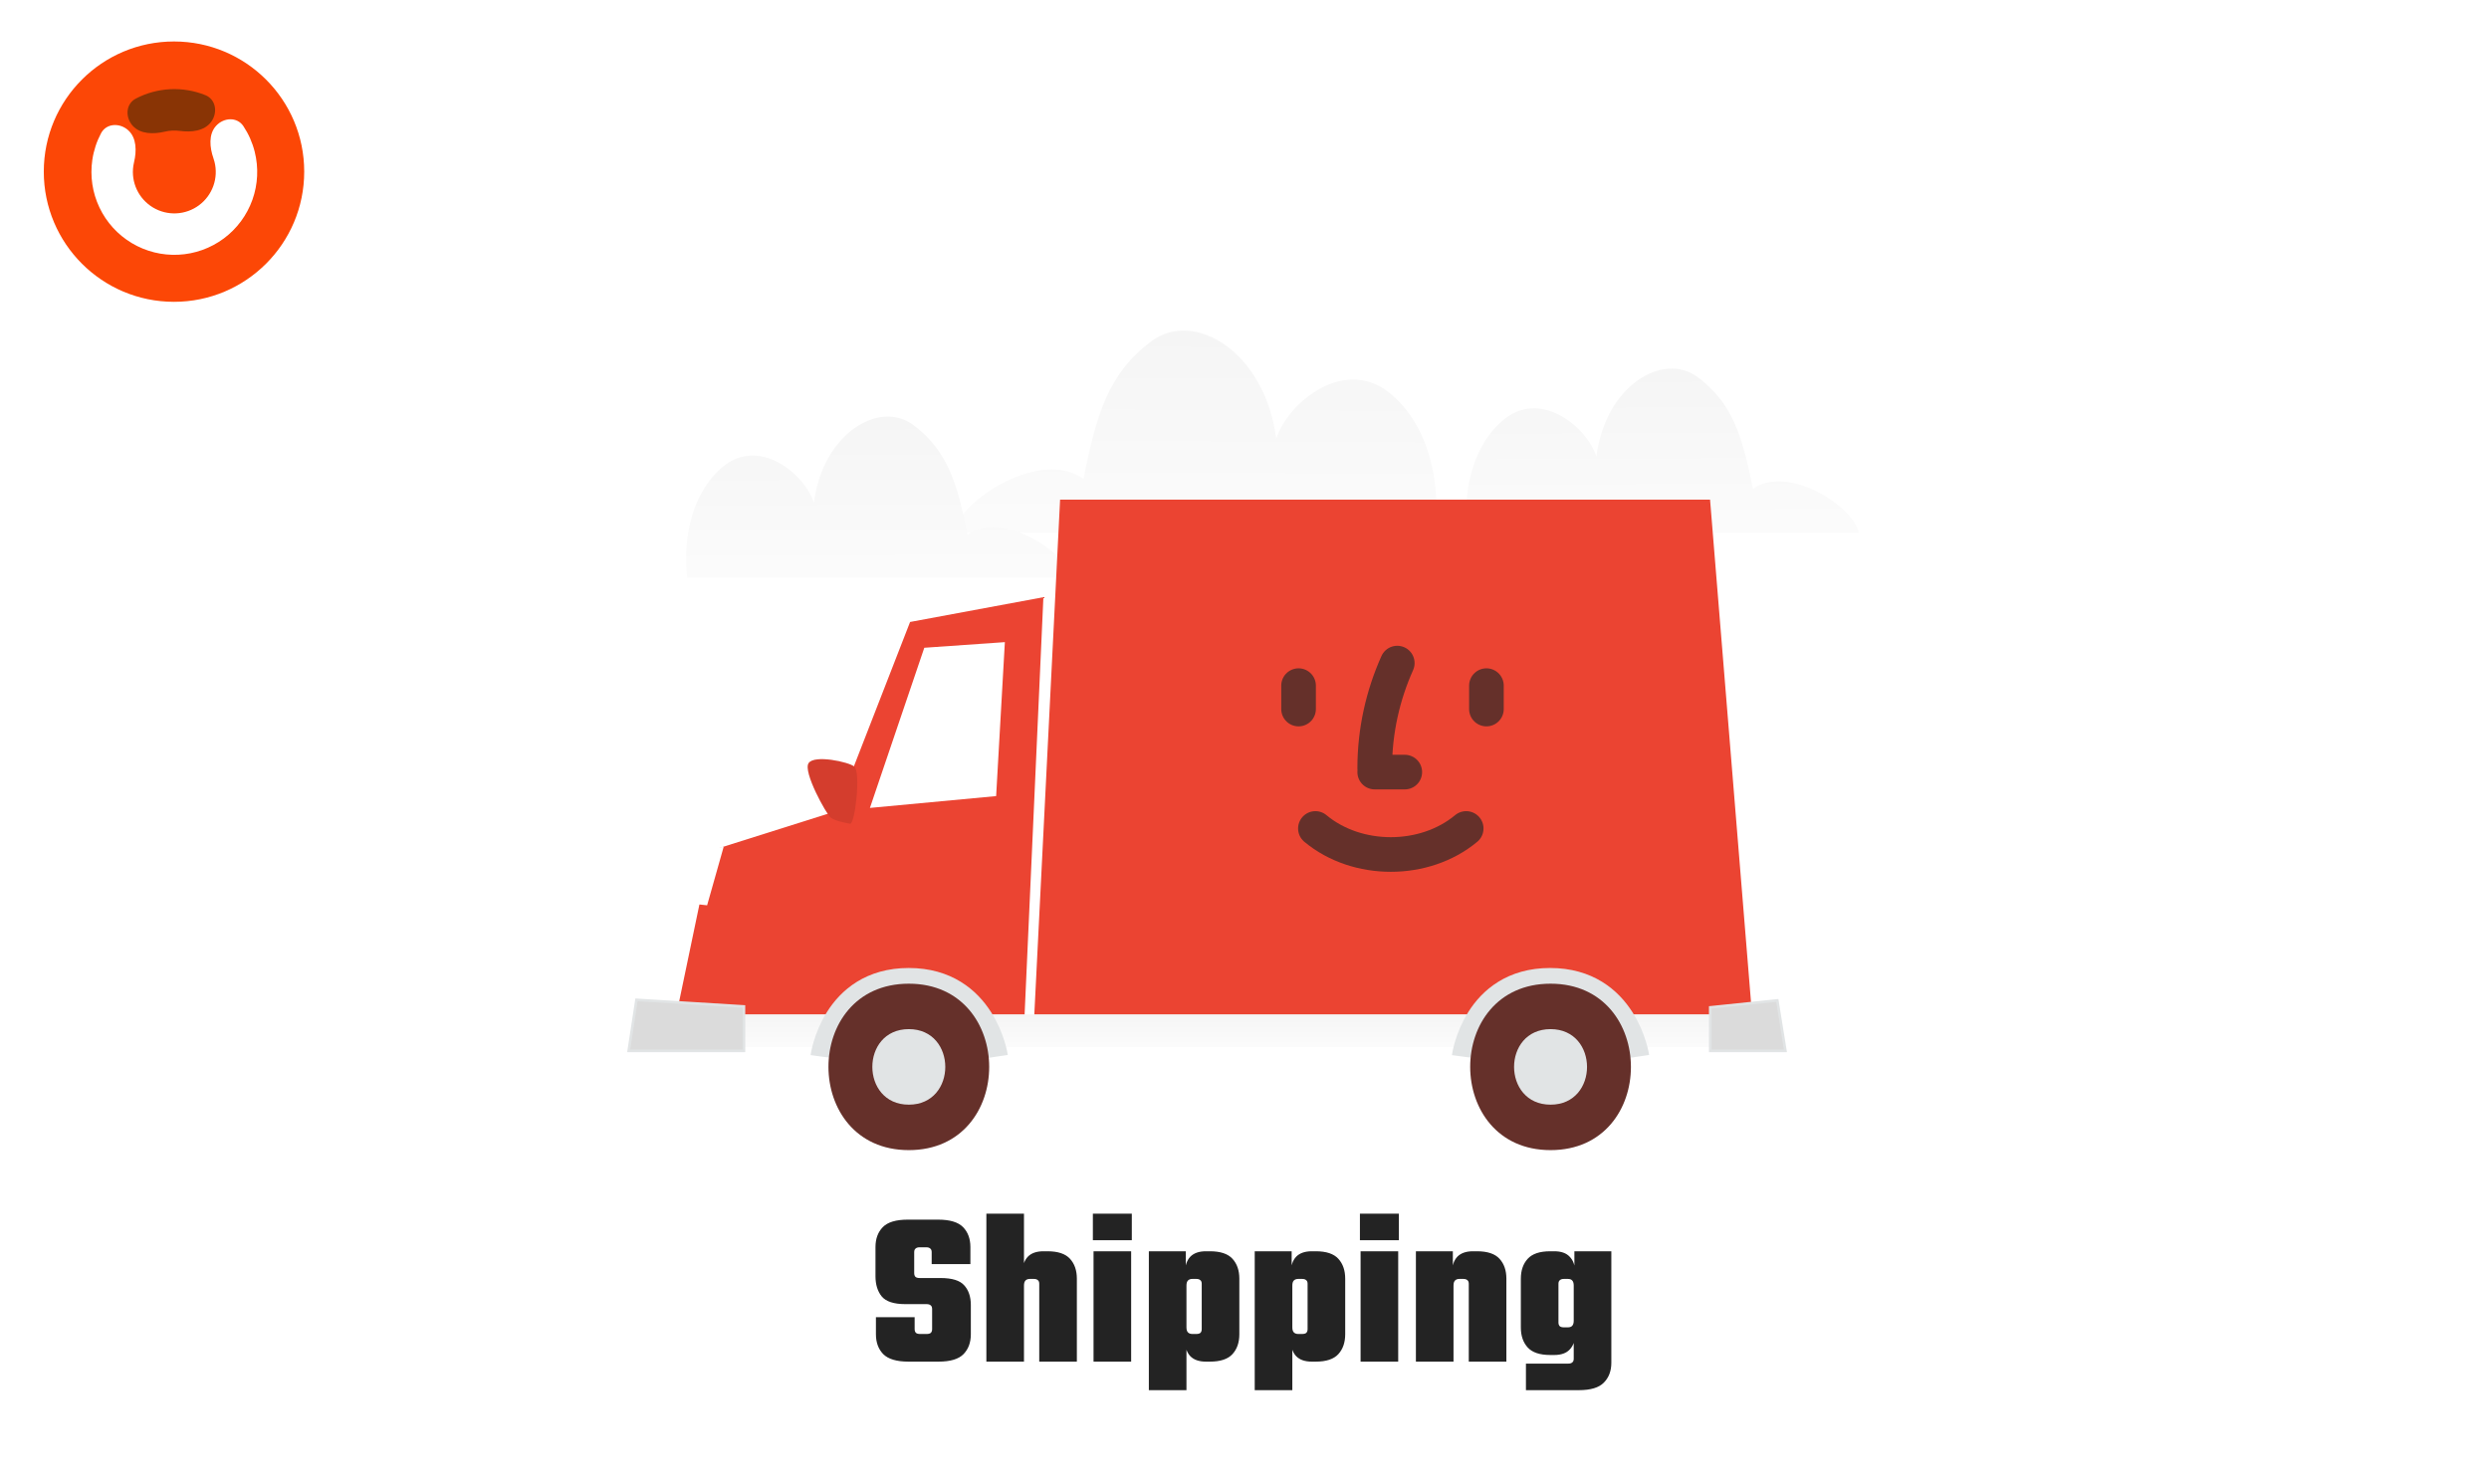 <svg width="1080" height="644" viewBox="0 0 1080 644" fill="none" xmlns="http://www.w3.org/2000/svg">
<rect width="1080" height="644" fill="white"/>
<g clip-path="url(#clip0_1217_2)">
<path d="M413.564 231.193C417.212 216.392 451.684 194.777 470.105 207.809C475.76 179.612 481.049 162.029 499.522 148.139C517.996 134.249 548.82 152.405 553.77 190.434C558.721 174.801 583.891 153.732 604.11 171.497C622.819 187.936 624.695 215.482 622.741 231.167H413.564V231.193Z" fill="url(#paint0_linear_1217_2)"/>
<path d="M464.879 250.67C461.972 238.884 434.502 221.671 419.823 232.049C415.317 209.595 411.102 195.593 396.382 184.531C381.661 173.47 357.098 187.928 353.153 218.212C349.208 205.763 329.15 188.985 313.038 203.132C298.131 216.223 296.636 238.159 298.193 250.649H464.879V250.67Z" fill="url(#paint1_linear_1217_2)"/>
<path d="M806.575 231.193C803.612 219.177 775.606 201.628 760.64 212.208C756.046 189.316 751.749 175.04 736.741 163.763C721.732 152.486 696.691 167.227 692.669 198.101C688.647 185.41 668.198 168.304 651.771 182.727C636.573 196.074 635.048 218.439 636.636 231.173H806.575V231.193Z" fill="url(#paint2_linear_1217_2)"/>
<path d="M452.737 259.212L444.399 444.436H292.658L308.349 369.26L358.919 353.29C360.229 352.828 361.422 352.085 362.414 351.111C363.405 350.138 364.171 348.959 364.658 347.657L394.895 269.958L452.737 259.212Z" fill="#EB4432"/>
<path d="M436.02 278.711L432.234 345.534L377.469 350.667L401.061 281.154L436.02 278.711ZM301.674 369.459L314.017 367.505L306.824 392.936L300.469 392.258C299.79 392.185 299.166 391.851 298.73 391.326C298.293 390.802 298.077 390.128 298.127 389.447L299.472 371.841C299.518 371.254 299.76 370.7 300.16 370.267C300.559 369.835 301.093 369.55 301.674 369.459Z" fill="white"/>
<path d="M370.674 332.714C373.624 335.226 370.963 357.915 368.852 357.536C366.749 357.157 362.246 356.29 360.423 354.854C358.6 353.419 348.358 335.057 350.849 331.248C353.34 327.439 368.393 330.759 370.674 332.714Z" fill="#EB4432"/>
<path opacity="0.1" d="M370.674 332.714C373.624 335.226 370.963 357.915 368.852 357.536C366.749 357.157 362.246 356.29 360.423 354.854C358.6 353.419 348.358 335.057 350.849 331.248C353.34 327.439 368.393 330.759 370.674 332.714Z" fill="black"/>
<path d="M448.593 444.436H760.553L742.01 216.866H459.982L448.593 444.436Z" fill="#EB4432"/>
<path d="M762.127 454.445H285.684V440.259H762.127V454.445Z" fill="url(#paint3_linear_1217_2)"/>
<path d="M322.795 456.099V436.84L276.185 433.975L272.804 456.099H322.795ZM771.183 434.233L742.101 437.239V456.099H774.702L771.183 434.233Z" fill="#DBDBDB" stroke="#E1E4E5" stroke-width="1.148"/>
<path d="M635.69 458.731C635.69 458.731 640.124 425.883 672.602 425.883C705.081 425.883 709.892 458.731 709.892 458.731" stroke="#E1E4E5" stroke-width="11.481" stroke-miterlimit="10"/>
<path d="M672.801 426.96C719.257 426.96 719.337 499.196 672.801 499.196C626.346 499.196 626.266 426.96 672.801 426.96Z" fill="#65302A"/>
<path d="M672.802 446.679C693.883 446.679 693.922 479.466 672.802 479.466C651.711 479.466 651.682 446.679 672.802 446.679Z" fill="#E1E4E5"/>
<path d="M357.415 458.731C357.415 458.731 361.849 425.883 394.326 425.883C426.804 425.883 431.616 458.731 431.616 458.731" stroke="#E1E4E5" stroke-width="11.481" stroke-miterlimit="10"/>
<path d="M394.346 426.96C440.803 426.96 440.882 499.196 394.346 499.196C347.891 499.196 347.811 426.96 394.346 426.96Z" fill="#65302A"/>
<path d="M394.346 446.679C415.426 446.679 415.466 479.466 394.346 479.466C373.255 479.466 373.226 446.679 394.346 446.679Z" fill="#E1E4E5"/>
<path d="M636.193 359.588C618.128 374.646 588.83 374.646 570.766 359.588M563.458 297.592V307.751M644.975 297.592V307.751M596.504 335.117H609.547M606.286 287.805C600.08 301.676 596.504 317.121 596.504 333.485" stroke="#65302A" stroke-width="15.03" stroke-linecap="round" stroke-linejoin="round"/>
</g>
<path d="M404.456 576.888V568.152C404.456 567.448 404.264 566.936 403.88 566.616C403.496 566.232 402.888 566.04 402.056 566.04H392.84C387.848 566.04 384.424 564.92 382.568 562.68C380.776 560.44 379.88 557.528 379.88 553.944V541.272C379.88 537.688 380.936 534.808 383.048 532.632C385.16 530.456 388.776 529.368 393.896 529.368H407.048C412.168 529.368 415.784 530.456 417.896 532.632C420.008 534.808 421.064 537.688 421.064 541.272V548.664H404.264V543.48C404.264 542.776 404.072 542.264 403.688 541.944C403.304 541.56 402.696 541.368 401.864 541.368H399.08C398.248 541.368 397.64 541.56 397.256 541.944C396.872 542.264 396.68 542.776 396.68 543.48V552.6C396.68 553.304 396.872 553.848 397.256 554.232C397.64 554.552 398.248 554.712 399.08 554.712H408.104C413.096 554.712 416.52 555.768 418.376 557.88C420.296 559.992 421.256 562.84 421.256 566.424V579.096C421.256 582.68 420.2 585.56 418.088 587.736C415.976 589.912 412.36 591 407.24 591H394.184C389.064 591 385.416 589.912 383.24 587.736C381.128 585.56 380.072 582.68 380.072 579.096V571.704H396.872V576.888C396.872 577.592 397.064 578.136 397.448 578.52C397.832 578.84 398.44 579 399.272 579H402.056C402.888 579 403.496 578.84 403.88 578.52C404.264 578.136 404.456 577.592 404.456 576.888ZM467.26 591H450.94V557.208C450.94 556.504 450.748 555.992 450.364 555.672C449.98 555.288 449.372 555.096 448.54 555.096H446.908C446.076 555.096 445.436 555.32 444.988 555.768C444.54 556.216 444.316 556.952 444.316 557.976V560.568H443.74V551.928C443.74 549.24 444.476 547.096 445.948 545.496C447.484 543.896 449.756 543.096 452.764 543.096H454.492C459.036 543.096 462.3 544.184 464.284 546.36C466.268 548.536 467.26 551.416 467.26 555V591ZM444.316 591H427.996V526.776H444.316V591ZM490.816 591H474.496V543.096H490.816V591ZM474.208 538.296V526.776H491.104V538.296H474.208ZM537.76 567.96H521.44V557.208C521.44 556.504 521.248 555.992 520.864 555.672C520.48 555.288 519.872 555.096 519.04 555.096H517.408C516.576 555.096 515.936 555.32 515.488 555.768C515.04 556.216 514.816 556.952 514.816 557.976V560.568H514.24V551.928C514.24 549.24 514.976 547.096 516.448 545.496C517.984 543.896 520.256 543.096 523.264 543.096H524.992C529.536 543.096 532.8 544.184 534.784 546.36C536.768 548.536 537.76 551.416 537.76 555V567.96ZM514.816 603.384H498.496V543.096H514.528V552.216H514.816V603.384ZM521.44 566.136H537.76V579.096C537.76 582.68 536.768 585.56 534.784 587.736C532.8 589.912 529.536 591 524.992 591H523.264C520.256 591 517.984 590.2 516.448 588.6C514.976 587 514.24 584.856 514.24 582.168V573.528H514.816V576.12C514.816 577.144 515.04 577.88 515.488 578.328C515.936 578.776 516.576 579 517.408 579H519.04C519.872 579 520.48 578.84 520.864 578.52C521.248 578.136 521.44 577.592 521.44 576.888V566.136ZM583.698 567.96H567.378V557.208C567.378 556.504 567.186 555.992 566.802 555.672C566.418 555.288 565.81 555.096 564.978 555.096H563.346C562.514 555.096 561.874 555.32 561.426 555.768C560.978 556.216 560.754 556.952 560.754 557.976V560.568H560.178V551.928C560.178 549.24 560.914 547.096 562.386 545.496C563.922 543.896 566.194 543.096 569.202 543.096H570.93C575.474 543.096 578.738 544.184 580.722 546.36C582.706 548.536 583.698 551.416 583.698 555V567.96ZM560.754 603.384H544.434V543.096H560.466V552.216H560.754V603.384ZM567.378 566.136H583.698V579.096C583.698 582.68 582.706 585.56 580.722 587.736C578.738 589.912 575.474 591 570.93 591H569.202C566.194 591 563.922 590.2 562.386 588.6C560.914 587 560.178 584.856 560.178 582.168V573.528H560.754V576.12C560.754 577.144 560.978 577.88 561.426 578.328C561.874 578.776 562.514 579 563.346 579H564.978C565.81 579 566.418 578.84 566.802 578.52C567.186 578.136 567.378 577.592 567.378 576.888V566.136ZM606.691 591H590.371V543.096H606.691V591ZM590.083 538.296V526.776H606.979V538.296H590.083ZM630.691 591H614.371V543.096H630.403V552.216H630.691V591ZM653.635 591H637.315V557.208C637.315 556.504 637.123 555.992 636.739 555.672C636.355 555.288 635.747 555.096 634.915 555.096H633.283C632.451 555.096 631.811 555.32 631.363 555.768C630.915 556.216 630.691 556.952 630.691 557.976V560.568H630.115V551.928C630.115 549.24 630.851 547.096 632.323 545.496C633.859 543.896 636.131 543.096 639.139 543.096H640.867C645.411 543.096 648.675 544.184 650.659 546.36C652.643 548.536 653.635 551.416 653.635 555V591ZM659.911 566.136H676.231V574.008C676.231 574.712 676.423 575.256 676.807 575.64C677.191 575.96 677.799 576.12 678.631 576.12H680.263C681.159 576.12 681.799 575.896 682.183 575.448C682.631 575 682.855 574.264 682.855 573.24V570.648H683.431V579.288C683.431 581.976 682.663 584.12 681.127 585.72C679.655 587.32 677.415 588.12 674.407 588.12H672.679C668.135 588.12 664.871 587.032 662.887 584.856C660.903 582.68 659.911 579.8 659.911 576.216V566.136ZM676.231 567.96H659.911V555C659.911 551.416 660.903 548.536 662.887 546.36C664.871 544.184 668.135 543.096 672.679 543.096H674.407C677.415 543.096 679.655 543.896 681.127 545.496C682.663 547.096 683.431 549.24 683.431 551.928V560.568H682.855V557.976C682.855 556.952 682.631 556.216 682.183 555.768C681.799 555.32 681.159 555.096 680.263 555.096H678.631C677.799 555.096 677.191 555.288 676.807 555.672C676.423 555.992 676.231 556.504 676.231 557.208V567.96ZM682.855 589.752V587.064H699.175V591.48C699.175 595.064 698.087 597.944 695.911 600.12C693.799 602.296 690.183 603.384 685.063 603.384H662.119V591.864H680.455C681.287 591.864 681.895 591.672 682.279 591.288C682.663 590.968 682.855 590.456 682.855 589.752ZM699.175 588.12H682.855V552.216H683.143V543.096H699.175V588.12Z" fill="#232323"/>
<circle cx="75.5" cy="74.5" r="56.5" fill="#FC4706"/>
<path d="M55.641 56.541C51.959 53.208 46.15 53.463 43.832 57.855C41.94 61.439 40.658 65.337 40.06 69.39C39.021 76.427 40.092 83.615 43.138 90.043C46.184 96.472 51.069 101.853 57.173 105.505C63.277 109.158 70.327 110.919 77.432 110.565C84.537 110.21 91.377 107.757 97.088 103.516C102.799 99.274 107.123 93.434 109.515 86.734C111.907 80.035 112.258 72.777 110.525 65.877C109.527 61.904 107.863 58.153 105.624 54.775C102.881 50.635 97.075 50.959 93.743 54.641V54.641C90.41 58.323 90.991 64.036 92.624 68.726C92.799 69.229 92.953 69.74 93.083 70.26C93.95 73.709 93.774 77.338 92.578 80.688C91.382 84.038 89.22 86.958 86.365 89.079C83.509 91.2 80.089 92.426 76.537 92.603C72.984 92.78 69.459 91.9 66.407 90.074C63.355 88.247 60.913 85.557 59.39 82.343C57.867 79.128 57.331 75.534 57.85 72.016C57.929 71.486 58.03 70.962 58.154 70.444C59.314 65.615 59.323 59.873 55.641 56.541V56.541Z" fill="white"/>
<path d="M57.589 54.597C54.266 50.907 54.535 45.098 58.933 42.791C63.522 40.383 68.611 38.979 73.858 38.719C79.105 38.458 84.308 39.351 89.114 41.293C93.718 43.153 94.561 48.906 91.62 52.907V52.907C88.678 56.909 82.964 57.482 78.043 56.819C76.958 56.673 75.856 56.625 74.75 56.68C73.644 56.735 72.552 56.892 71.487 57.145C66.655 58.292 60.913 58.287 57.589 54.597V54.597Z" fill="#893405"/>
<defs>
<linearGradient id="paint0_linear_1217_2" x1="513.985" y1="280.363" x2="515.115" y2="48.061" gradientUnits="userSpaceOnUse">
<stop stop-color="white"/>
<stop offset="1" stop-color="#EEEEEE"/>
</linearGradient>
<linearGradient id="paint1_linear_1217_2" x1="384.857" y1="289.827" x2="383.957" y2="104.835" gradientUnits="userSpaceOnUse">
<stop stop-color="white"/>
<stop offset="1" stop-color="#EEEEEE"/>
</linearGradient>
<linearGradient id="paint2_linear_1217_2" x1="724.992" y1="271.114" x2="724.074" y2="82.512" gradientUnits="userSpaceOnUse">
<stop stop-color="white"/>
<stop offset="1" stop-color="#EEEEEE"/>
</linearGradient>
<linearGradient id="paint3_linear_1217_2" x1="513.746" y1="462.398" x2="513.759" y2="424.822" gradientUnits="userSpaceOnUse">
<stop stop-color="white"/>
<stop offset="1" stop-color="#EEEEEE"/>
</linearGradient>
<clipPath id="clip0_1217_2">
<rect width="781" height="521" fill="white" transform="translate(149 61)"/>
</clipPath>
</defs>
</svg>
